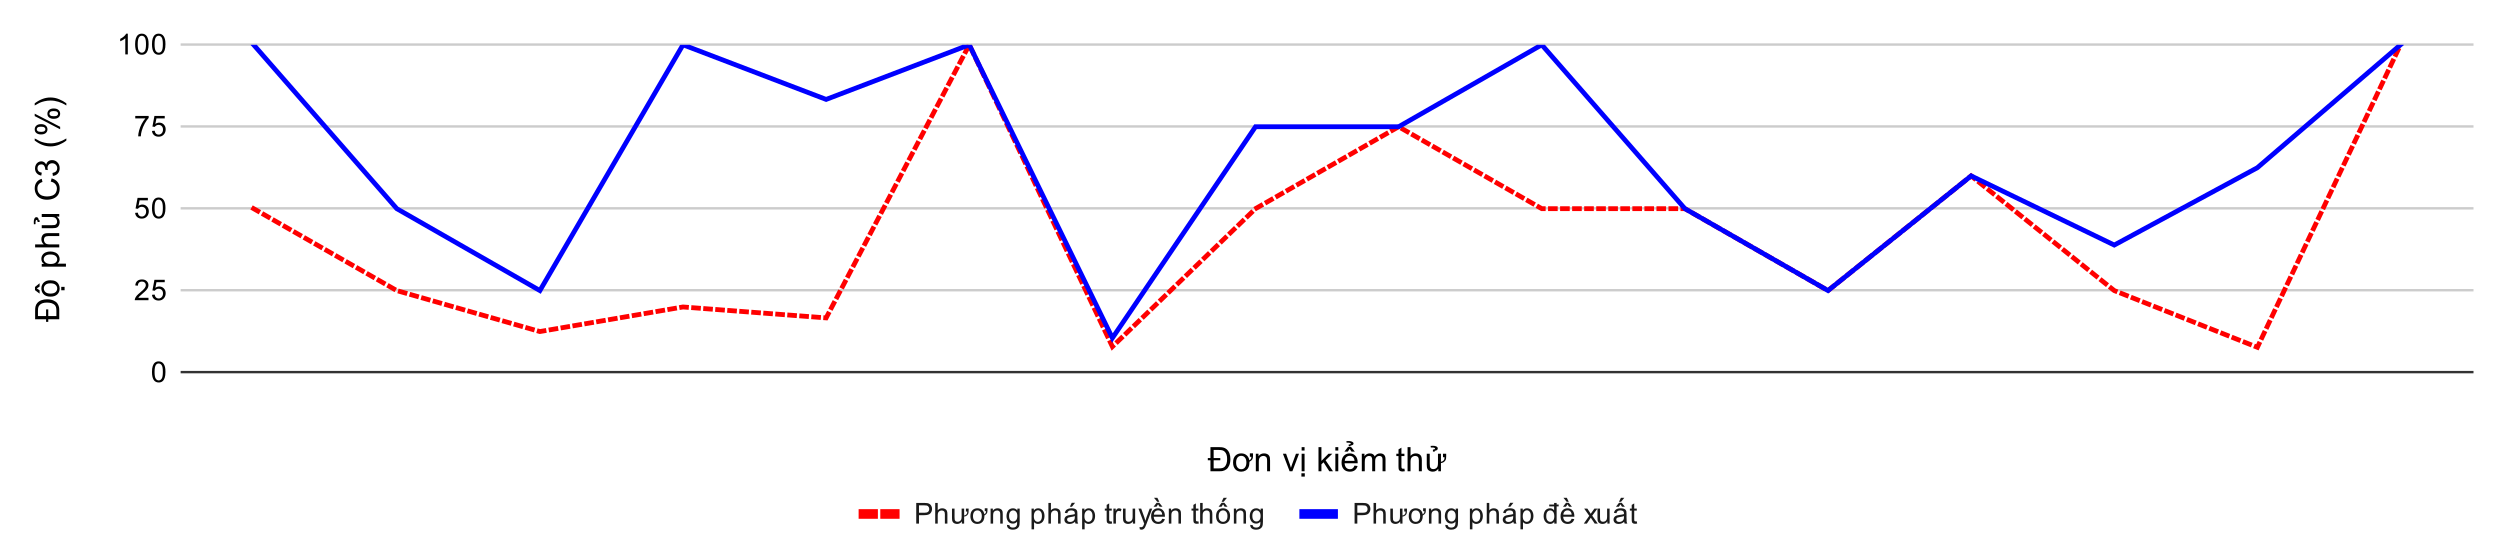 <svg version="1.1" viewBox="0.0 0.0 1038.0 232.0" fill="none" stroke="none" stroke-linecap="square" stroke-miterlimit="10" width="1038" height="232" xmlns:xlink="http://www.w3.org/1999/xlink" xmlns="http://www.w3.org/2000/svg"><path fill="#ffffff" d="M0 0L1038.0 0L1038.0 232.0L0 232.0L0 0Z" fill-rule="nonzero"/><path stroke="#333333" stroke-width="1.0" stroke-linecap="butt" d="M75.5 154.5L1026.5 154.5" fill-rule="nonzero"/><path stroke="#cccccc" stroke-width="1.0" stroke-linecap="butt" d="M75.5 120.5L1026.5 120.5" fill-rule="nonzero"/><path stroke="#cccccc" stroke-width="1.0" stroke-linecap="butt" d="M75.5 86.5L1026.5 86.5" fill-rule="nonzero"/><path stroke="#cccccc" stroke-width="1.0" stroke-linecap="butt" d="M75.5 52.5L1026.5 52.5" fill-rule="nonzero"/><path stroke="#cccccc" stroke-width="1.0" stroke-linecap="butt" d="M75.5 18.5L1026.5 18.5" fill-rule="nonzero"/><clipPath id="id_0"><path d="M75.6 18.6L1026.4 18.6L1026.4 154.667L75.6 154.667L75.6 18.6Z" clip-rule="nonzero"/></clipPath><path stroke="#ff0000" stroke-width="2.0" stroke-linecap="butt" stroke-dasharray="2.0,3.0" clip-path="url(#id_0)" d="M105.312 86.633L164.738 120.65L224.162 137.658L283.587 127.453L343.012 131.989L402.438 18.6L461.863 143.925L521.288 86.633L580.712 52.617L640.138 86.633L699.562 86.633L758.987 120.65L818.413 73.027L877.837 120.65L937.263 144.2L996.688 18.6" fill-rule="nonzero"/><path stroke="#0000ff" stroke-width="2.0" stroke-linecap="butt" clip-path="url(#id_0)" d="M105.312 18.6L164.738 86.633L224.162 120.65L283.587 18.6L343.012 41.278L402.438 18.6L461.863 140.344L521.288 52.617L580.712 52.617L640.138 18.6L699.562 86.633L758.987 120.65L818.413 73.027L877.837 101.75L937.263 69.625L996.688 18.6" fill-rule="nonzero"/><path fill="#000000" fill-opacity="0.0" clip-path="url(#id_0)" d="M108.312 86.633C108.312 88.29 106.969 89.633 105.312 89.633C103.656 89.633 102.312 88.29 102.312 86.633C102.312 84.976 103.656 83.633 105.312 83.633C106.969 83.633 108.312 84.976 108.312 86.633Z" fill-rule="nonzero"/><path fill="#000000" fill-opacity="0.0" clip-path="url(#id_0)" d="M167.738 120.65C167.738 122.307 166.394 123.65 164.738 123.65C163.081 123.65 161.738 122.307 161.738 120.65C161.738 118.993 163.081 117.65 164.738 117.65C166.394 117.65 167.738 118.993 167.738 120.65Z" fill-rule="nonzero"/><path fill="#000000" fill-opacity="0.0" clip-path="url(#id_0)" d="M227.162 137.658C227.162 139.315 225.819 140.658 224.162 140.658C222.506 140.658 221.162 139.315 221.162 137.658C221.162 136.001 222.506 134.658 224.162 134.658C225.819 134.658 227.162 136.001 227.162 137.658Z" fill-rule="nonzero"/><path fill="#000000" fill-opacity="0.0" clip-path="url(#id_0)" d="M286.587 127.453C286.587 129.11 285.244 130.453 283.587 130.453C281.931 130.453 280.587 129.11 280.587 127.453C280.587 125.796 281.931 124.453 283.587 124.453C285.244 124.453 286.587 125.796 286.587 127.453Z" fill-rule="nonzero"/><path fill="#000000" fill-opacity="0.0" clip-path="url(#id_0)" d="M346.012 131.989C346.012 133.646 344.669 134.989 343.012 134.989C341.356 134.989 340.012 133.646 340.012 131.989C340.012 130.332 341.356 128.989 343.012 128.989C344.669 128.989 346.012 130.332 346.012 131.989Z" fill-rule="nonzero"/><path fill="#000000" fill-opacity="0.0" clip-path="url(#id_0)" d="M405.438 18.6C405.438 20.257 404.094 21.6 402.438 21.6C400.781 21.6 399.438 20.257 399.438 18.6C399.438 16.943 400.781 15.6 402.438 15.6C404.094 15.6 405.438 16.943 405.438 18.6Z" fill-rule="nonzero"/><path fill="#000000" fill-opacity="0.0" clip-path="url(#id_0)" d="M464.863 143.925C464.863 145.581 463.519 146.925 461.863 146.925C460.206 146.925 458.863 145.581 458.863 143.925C458.863 142.268 460.206 140.925 461.863 140.925C463.519 140.925 464.863 142.268 464.863 143.925Z" fill-rule="nonzero"/><path fill="#000000" fill-opacity="0.0" clip-path="url(#id_0)" d="M524.288 86.633C524.288 88.29 522.944 89.633 521.288 89.633C519.631 89.633 518.288 88.29 518.288 86.633C518.288 84.976 519.631 83.633 521.288 83.633C522.944 83.633 524.288 84.976 524.288 86.633Z" fill-rule="nonzero"/><path fill="#000000" fill-opacity="0.0" clip-path="url(#id_0)" d="M583.712 52.617C583.712 54.274 582.369 55.617 580.712 55.617C579.056 55.617 577.712 54.274 577.712 52.617C577.712 50.96 579.056 49.617 580.712 49.617C582.369 49.617 583.712 50.96 583.712 52.617Z" fill-rule="nonzero"/><path fill="#000000" fill-opacity="0.0" clip-path="url(#id_0)" d="M643.138 86.633C643.138 88.29 641.794 89.633 640.138 89.633C638.481 89.633 637.138 88.29 637.138 86.633C637.138 84.976 638.481 83.633 640.138 83.633C641.794 83.633 643.138 84.976 643.138 86.633Z" fill-rule="nonzero"/><path fill="#000000" fill-opacity="0.0" clip-path="url(#id_0)" d="M702.562 86.633C702.562 88.29 701.219 89.633 699.562 89.633C697.906 89.633 696.562 88.29 696.562 86.633C696.562 84.976 697.906 83.633 699.562 83.633C701.219 83.633 702.562 84.976 702.562 86.633Z" fill-rule="nonzero"/><path fill="#000000" fill-opacity="0.0" clip-path="url(#id_0)" d="M761.987 120.65C761.987 122.307 760.644 123.65 758.987 123.65C757.331 123.65 755.987 122.307 755.987 120.65C755.987 118.993 757.331 117.65 758.987 117.65C760.644 117.65 761.987 118.993 761.987 120.65Z" fill-rule="nonzero"/><path fill="#000000" fill-opacity="0.0" clip-path="url(#id_0)" d="M821.413 73.027C821.413 74.684 820.069 76.027 818.413 76.027C816.756 76.027 815.413 74.684 815.413 73.027C815.413 71.37 816.756 70.027 818.413 70.027C820.069 70.027 821.413 71.37 821.413 73.027Z" fill-rule="nonzero"/><path fill="#000000" fill-opacity="0.0" clip-path="url(#id_0)" d="M880.837 120.65C880.837 122.307 879.494 123.65 877.837 123.65C876.181 123.65 874.837 122.307 874.837 120.65C874.837 118.993 876.181 117.65 877.837 117.65C879.494 117.65 880.837 118.993 880.837 120.65Z" fill-rule="nonzero"/><path fill="#000000" fill-opacity="0.0" clip-path="url(#id_0)" d="M940.263 144.2C940.263 145.857 938.919 147.2 937.263 147.2C935.606 147.2 934.263 145.857 934.263 144.2C934.263 142.543 935.606 141.2 937.263 141.2C938.919 141.2 940.263 142.543 940.263 144.2Z" fill-rule="nonzero"/><path fill="#000000" fill-opacity="0.0" clip-path="url(#id_0)" d="M999.688 18.6C999.688 20.257 998.344 21.6 996.688 21.6C995.031 21.6 993.688 20.257 993.688 18.6C993.688 16.943 995.031 15.6 996.688 15.6C998.344 15.6 999.688 16.943 999.688 18.6Z" fill-rule="nonzero"/><path fill="#000000" fill-opacity="0.0" clip-path="url(#id_0)" d="M108.312 18.6C108.312 20.257 106.969 21.6 105.312 21.6C103.656 21.6 102.312 20.257 102.312 18.6C102.312 16.943 103.656 15.6 105.312 15.6C106.969 15.6 108.312 16.943 108.312 18.6Z" fill-rule="nonzero"/><path fill="#000000" fill-opacity="0.0" clip-path="url(#id_0)" d="M167.738 86.633C167.738 88.29 166.394 89.633 164.738 89.633C163.081 89.633 161.738 88.29 161.738 86.633C161.738 84.976 163.081 83.633 164.738 83.633C166.394 83.633 167.738 84.976 167.738 86.633Z" fill-rule="nonzero"/><path fill="#000000" fill-opacity="0.0" clip-path="url(#id_0)" d="M227.162 120.65C227.162 122.307 225.819 123.65 224.162 123.65C222.506 123.65 221.162 122.307 221.162 120.65C221.162 118.993 222.506 117.65 224.162 117.65C225.819 117.65 227.162 118.993 227.162 120.65Z" fill-rule="nonzero"/><path fill="#000000" fill-opacity="0.0" clip-path="url(#id_0)" d="M286.587 18.6C286.587 20.257 285.244 21.6 283.587 21.6C281.931 21.6 280.587 20.257 280.587 18.6C280.587 16.943 281.931 15.6 283.587 15.6C285.244 15.6 286.587 16.943 286.587 18.6Z" fill-rule="nonzero"/><path fill="#000000" fill-opacity="0.0" clip-path="url(#id_0)" d="M346.012 41.278C346.012 42.935 344.669 44.278 343.012 44.278C341.356 44.278 340.012 42.935 340.012 41.278C340.012 39.621 341.356 38.278 343.012 38.278C344.669 38.278 346.012 39.621 346.012 41.278Z" fill-rule="nonzero"/><path fill="#000000" fill-opacity="0.0" clip-path="url(#id_0)" d="M405.438 18.6C405.438 20.257 404.094 21.6 402.438 21.6C400.781 21.6 399.438 20.257 399.438 18.6C399.438 16.943 400.781 15.6 402.438 15.6C404.094 15.6 405.438 16.943 405.438 18.6Z" fill-rule="nonzero"/><path fill="#000000" fill-opacity="0.0" clip-path="url(#id_0)" d="M464.863 140.344C464.863 142.001 463.519 143.344 461.863 143.344C460.206 143.344 458.863 142.001 458.863 140.344C458.863 138.687 460.206 137.344 461.863 137.344C463.519 137.344 464.863 138.687 464.863 140.344Z" fill-rule="nonzero"/><path fill="#000000" fill-opacity="0.0" clip-path="url(#id_0)" d="M524.288 52.617C524.288 54.274 522.944 55.617 521.288 55.617C519.631 55.617 518.288 54.274 518.288 52.617C518.288 50.96 519.631 49.617 521.288 49.617C522.944 49.617 524.288 50.96 524.288 52.617Z" fill-rule="nonzero"/><path fill="#000000" fill-opacity="0.0" clip-path="url(#id_0)" d="M583.712 52.617C583.712 54.274 582.369 55.617 580.712 55.617C579.056 55.617 577.712 54.274 577.712 52.617C577.712 50.96 579.056 49.617 580.712 49.617C582.369 49.617 583.712 50.96 583.712 52.617Z" fill-rule="nonzero"/><path fill="#000000" fill-opacity="0.0" clip-path="url(#id_0)" d="M643.138 18.6C643.138 20.257 641.794 21.6 640.138 21.6C638.481 21.6 637.138 20.257 637.138 18.6C637.138 16.943 638.481 15.6 640.138 15.6C641.794 15.6 643.138 16.943 643.138 18.6Z" fill-rule="nonzero"/><path fill="#000000" fill-opacity="0.0" clip-path="url(#id_0)" d="M702.562 86.633C702.562 88.29 701.219 89.633 699.562 89.633C697.906 89.633 696.562 88.29 696.562 86.633C696.562 84.976 697.906 83.633 699.562 83.633C701.219 83.633 702.562 84.976 702.562 86.633Z" fill-rule="nonzero"/><path fill="#000000" fill-opacity="0.0" clip-path="url(#id_0)" d="M761.987 120.65C761.987 122.307 760.644 123.65 758.987 123.65C757.331 123.65 755.987 122.307 755.987 120.65C755.987 118.993 757.331 117.65 758.987 117.65C760.644 117.65 761.987 118.993 761.987 120.65Z" fill-rule="nonzero"/><path fill="#000000" fill-opacity="0.0" clip-path="url(#id_0)" d="M821.413 73.027C821.413 74.684 820.069 76.027 818.413 76.027C816.756 76.027 815.413 74.684 815.413 73.027C815.413 71.37 816.756 70.027 818.413 70.027C820.069 70.027 821.413 71.37 821.413 73.027Z" fill-rule="nonzero"/><path fill="#000000" fill-opacity="0.0" clip-path="url(#id_0)" d="M880.837 101.75C880.837 103.407 879.494 104.75 877.837 104.75C876.181 104.75 874.837 103.407 874.837 101.75C874.837 100.093 876.181 98.75 877.837 98.75C879.494 98.75 880.837 100.093 880.837 101.75Z" fill-rule="nonzero"/><path fill="#000000" fill-opacity="0.0" clip-path="url(#id_0)" d="M940.263 69.625C940.263 71.282 938.919 72.625 937.263 72.625C935.606 72.625 934.263 71.282 934.263 69.625C934.263 67.968 935.606 66.625 937.263 66.625C938.919 66.625 940.263 67.968 940.263 69.625Z" fill-rule="nonzero"/><path fill="#000000" fill-opacity="0.0" clip-path="url(#id_0)" d="M999.688 18.6C999.688 20.257 998.344 21.6 996.688 21.6C995.031 21.6 993.688 20.257 993.688 18.6C993.688 16.943 995.031 15.6 996.688 15.6C998.344 15.6 999.688 16.943 999.688 18.6Z" fill-rule="nonzero"/><path fill="#000000" d="M502.578 195.667L502.578 191.104L501.484 191.104L501.484 190.198L502.578 190.198L502.578 185.651L506.047 185.651Q507.203 185.651 507.812 185.792Q508.672 185.979 509.281 186.51Q510.078 187.182 510.469 188.229Q510.859 189.26 510.859 190.604Q510.859 192.135 510.375 193.245Q509.891 194.339 509.219 194.839Q508.547 195.339 507.656 195.557Q507.172 195.667 506.203 195.667L502.578 195.667ZM503.906 194.479L506.047 194.479Q507.047 194.479 507.609 194.307Q508.172 194.12 508.5 193.792Q508.969 193.307 509.234 192.526Q509.5 191.729 509.5 190.589Q509.5 189.417 509.234 188.714Q508.969 188.01 508.547 187.589Q508.125 187.151 507.594 186.995Q507.078 186.823 506.016 186.823L503.906 186.823L503.906 190.198L506.672 190.198L506.672 191.104L503.906 191.104L503.906 194.479ZM513.234 192.042Q513.234 193.385 513.844 194.12Q514.406 194.823 515.375 194.823Q516.328 194.823 516.891 194.12Q517.5 193.37 517.5 191.995Q517.5 190.682 516.891 189.964Q516.312 189.26 515.375 189.26Q514.406 189.26 513.844 189.948Q513.234 190.682 513.234 192.042ZM518.938 189.651L518.938 188.229L520.25 188.229L520.25 189.354Q520.25 190.198 519.984 190.651Q519.656 191.245 518.766 191.729Q518.766 191.839 518.766 191.932Q518.766 194.479 517.125 195.385Q516.312 195.839 515.375 195.839Q513.812 195.839 512.906 194.854Q511.969 193.839 511.969 192.042Q511.969 190.026 513.094 189.042Q514.016 188.245 515.375 188.245Q516.859 188.245 517.812 189.214Q518.531 189.964 518.719 191.135Q519.172 190.854 519.375 190.557Q519.578 190.245 519.578 189.651L518.938 189.651ZM521.422 195.667L521.422 188.401L522.531 188.401L522.531 189.432Q523.328 188.245 524.844 188.245Q525.5 188.245 526.047 188.479Q526.594 188.714 526.859 189.104Q527.141 189.479 527.25 190.01Q527.328 190.354 527.328 191.198L527.328 195.667L526.094 195.667L526.094 191.245Q526.094 190.495 525.953 190.135Q525.812 189.76 525.438 189.542Q525.078 189.307 524.578 189.307Q523.797 189.307 523.219 189.807Q522.656 190.307 522.656 191.698L522.656 195.667L521.422 195.667ZM535.438 195.667L532.672 188.401L533.984 188.401L535.531 192.76Q535.781 193.464 536.0 194.214Q536.172 193.635 536.453 192.839L538.078 188.401L539.344 188.401L536.594 195.667L535.438 195.667ZM540.438 187.057L540.438 185.651L541.656 185.651L541.656 187.057L540.438 187.057ZM540.438 195.667L540.438 188.401L541.656 188.401L541.656 195.667L540.438 195.667ZM540.344 197.885L540.344 196.495L541.75 196.495L541.75 197.885L540.344 197.885ZM547.438 195.667L547.438 185.651L548.656 185.651L548.656 191.354L551.578 188.401L553.172 188.401L550.391 191.104L553.453 195.667L551.922 195.667L549.531 191.948L548.656 192.792L548.656 195.667L547.438 195.667ZM554.438 187.057L554.438 185.651L555.656 185.651L555.656 187.057L554.438 187.057ZM554.438 195.667L554.438 188.401L555.656 188.401L555.656 195.667L554.438 195.667ZM562.391 193.323L563.672 193.479Q563.359 194.604 562.547 195.229Q561.734 195.839 560.469 195.839Q558.875 195.839 557.938 194.854Q557.016 193.87 557.016 192.104Q557.016 190.26 557.953 189.26Q558.906 188.245 560.406 188.245Q561.859 188.245 562.781 189.245Q563.703 190.229 563.703 192.026Q563.703 192.135 563.703 192.354L558.281 192.354Q558.359 193.542 558.953 194.182Q559.562 194.823 560.484 194.823Q561.156 194.823 561.625 194.464Q562.109 194.104 562.391 193.323ZM558.359 191.339L562.406 191.339Q562.328 190.417 561.938 189.964Q561.359 189.26 560.422 189.26Q559.562 189.26 558.984 189.823Q558.422 190.385 558.359 191.339ZM560.391 186.339L559.609 187.51L558.203 187.51L559.672 185.589L560.984 185.589L562.531 187.51L561.141 187.51L560.391 186.339ZM559.984 184.557Q560.375 184.526 560.484 184.495Q560.844 184.401 560.844 184.214Q560.859 184.057 560.656 183.948Q560.375 183.792 559.75 183.792Q559.531 183.792 559.109 183.807L559.031 183.167Q559.297 183.12 560.016 183.12Q560.859 183.135 561.391 183.401Q561.969 183.682 561.984 184.135Q562.016 184.839 560.75 184.995L560.75 185.323L559.984 185.323L559.984 184.557ZM565.422 195.667L565.422 188.401L566.531 188.401L566.531 189.432Q566.859 188.885 567.422 188.573Q568.0 188.245 568.719 188.245Q569.531 188.245 570.047 188.589Q570.562 188.917 570.781 189.51Q571.641 188.245 573.016 188.245Q574.094 188.245 574.672 188.839Q575.266 189.432 575.266 190.682L575.266 195.667L574.031 195.667L574.031 191.089Q574.031 190.354 573.906 190.026Q573.797 189.698 573.484 189.51Q573.172 189.307 572.75 189.307Q571.984 189.307 571.469 189.823Q570.969 190.323 570.969 191.448L570.969 195.667L569.734 195.667L569.734 190.948Q569.734 190.135 569.438 189.729Q569.141 189.307 568.453 189.307Q567.938 189.307 567.484 189.589Q567.047 189.854 566.844 190.385Q566.656 190.901 566.656 191.901L566.656 195.667L565.422 195.667ZM583.109 194.573L583.281 195.651Q582.766 195.76 582.359 195.76Q581.688 195.76 581.312 195.557Q580.953 195.339 580.797 194.995Q580.656 194.651 580.656 193.542L580.656 189.37L579.75 189.37L579.75 188.401L580.656 188.401L580.656 186.604L581.875 185.87L581.875 188.401L583.109 188.401L583.109 189.37L581.875 189.37L581.875 193.604Q581.875 194.135 581.938 194.292Q582.0 194.432 582.141 194.526Q582.297 194.62 582.562 194.62Q582.781 194.62 583.109 194.573ZM584.422 195.667L584.422 185.651L585.656 185.651L585.656 189.245Q586.516 188.245 587.828 188.245Q588.641 188.245 589.234 188.573Q589.828 188.885 590.078 189.448Q590.344 189.995 590.344 191.073L590.344 195.667L589.109 195.667L589.109 191.073Q589.109 190.135 588.703 189.729Q588.312 189.307 587.578 189.307Q587.031 189.307 586.547 189.589Q586.062 189.87 585.859 190.354Q585.656 190.839 585.656 191.698L585.656 195.667L584.422 195.667ZM599.125 189.839L599.125 188.401L600.453 188.401L600.453 189.542Q600.453 190.604 600.203 191.026Q599.578 192.12 598.281 192.26L598.281 195.667L597.188 195.667L597.188 194.604Q596.328 195.839 594.875 195.839Q594.234 195.839 593.672 195.589Q593.125 195.339 592.844 194.964Q592.578 194.589 592.469 194.057Q592.391 193.682 592.391 192.901L592.391 188.401L593.625 188.401L593.625 192.432Q593.625 193.417 593.703 193.729Q593.938 194.776 595.125 194.776Q595.688 194.776 596.172 194.495Q596.656 194.198 596.844 193.714Q597.047 193.229 597.047 192.292L597.047 188.401L598.281 188.401L598.281 191.745Q599.156 191.589 599.578 190.932Q599.766 190.635 599.766 189.839L599.125 189.839ZM594.953 186.682Q595.344 186.635 595.453 186.604Q595.812 186.479 595.828 186.229Q595.828 186.073 595.625 185.964Q595.344 185.807 594.719 185.807Q594.516 185.807 594.078 185.823L594.0 185.135Q594.266 185.073 594.984 185.089Q595.828 185.089 596.359 185.354Q596.953 185.651 596.969 186.151Q597.0 187.01 595.719 187.167L595.719 187.51L594.953 187.51L594.953 186.682Z" fill-rule="nonzero"/><path fill="#000000" d="M24.6 132.555L20.038 132.555L20.038 133.649L19.131 133.649L19.131 132.555L14.584 132.555L14.584 129.086Q14.584 127.93 14.725 127.321Q14.913 126.461 15.444 125.852Q16.116 125.055 17.163 124.665Q18.194 124.274 19.538 124.274Q21.069 124.274 22.178 124.758Q23.272 125.243 23.772 125.915Q24.272 126.586 24.491 127.477Q24.6 127.961 24.6 128.93L24.6 132.555ZM23.413 131.227L23.413 129.086Q23.413 128.086 23.241 127.524Q23.053 126.961 22.725 126.633Q22.241 126.165 21.459 125.899Q20.663 125.633 19.522 125.633Q18.35 125.633 17.647 125.899Q16.944 126.165 16.522 126.586Q16.084 127.008 15.928 127.54Q15.756 128.055 15.756 129.118L15.756 131.227L19.131 131.227L19.131 128.461L20.038 128.461L20.038 131.227L23.413 131.227ZM20.975 123.165Q18.959 123.165 17.975 122.04Q17.178 121.118 17.178 119.758Q17.178 118.274 18.163 117.321Q19.131 116.368 20.866 116.368Q22.272 116.368 23.084 116.79Q23.881 117.211 24.334 118.024Q24.772 118.821 24.772 119.758Q24.772 121.29 23.788 122.227Q22.803 123.165 20.975 123.165ZM20.975 121.899Q22.366 121.899 23.069 121.29Q23.756 120.68 23.756 119.758Q23.756 118.852 23.053 118.243Q22.35 117.633 20.928 117.633Q19.584 117.633 18.897 118.243Q18.194 118.852 18.194 119.758Q18.194 120.68 18.881 121.29Q19.569 121.899 20.975 121.899ZM15.272 119.743L16.444 120.524L16.444 121.93L14.522 120.461L14.522 119.149L16.444 117.602L16.444 118.993L15.272 119.743ZM26.819 120.508L25.428 120.508L25.428 119.102L26.819 119.102L26.819 120.508ZM27.381 110.711L17.334 110.711L17.334 109.586L18.288 109.586Q17.725 109.196 17.459 108.696Q17.178 108.196 17.178 107.477Q17.178 106.555 17.663 105.852Q18.131 105.133 19.006 104.774Q19.881 104.415 20.913 104.415Q22.022 104.415 22.928 104.821Q23.819 105.211 24.303 105.977Q24.772 106.727 24.772 107.571Q24.772 108.18 24.506 108.68Q24.241 109.165 23.85 109.477L27.381 109.477L27.381 110.711ZM21.006 109.602Q22.413 109.602 23.084 109.04Q23.756 108.461 23.756 107.649Q23.756 106.836 23.069 106.258Q22.366 105.665 20.913 105.665Q19.522 105.665 18.834 106.243Q18.147 106.805 18.147 107.602Q18.147 108.383 18.881 108.993Q19.616 109.602 21.006 109.602ZM24.6 102.711L14.584 102.711L14.584 101.477L18.178 101.477Q17.178 100.618 17.178 99.305Q17.178 98.493 17.506 97.899Q17.819 97.305 18.381 97.055Q18.928 96.79 20.006 96.79L24.6 96.79L24.6 98.024L20.006 98.024Q19.069 98.024 18.663 98.43Q18.241 98.821 18.241 99.555Q18.241 100.102 18.522 100.586Q18.803 101.071 19.288 101.274Q19.772 101.477 20.631 101.477L24.6 101.477L24.6 102.711ZM24.6 89.946L23.538 89.946Q24.772 90.805 24.772 92.258Q24.772 92.899 24.522 93.461Q24.272 94.008 23.897 94.29Q23.522 94.555 22.991 94.665Q22.631 94.743 21.834 94.743L17.334 94.743L17.334 93.508L21.366 93.508Q22.334 93.508 22.663 93.43Q23.147 93.321 23.428 92.946Q23.709 92.571 23.709 92.008Q23.709 91.461 23.428 90.977Q23.131 90.493 22.647 90.29Q22.163 90.086 21.225 90.086L17.334 90.086L17.334 88.852L24.6 88.852L24.6 89.946ZM15.616 92.18Q15.569 91.79 15.538 91.68Q15.413 91.321 15.163 91.305Q15.006 91.305 14.897 91.508Q14.741 91.79 14.741 92.415Q14.741 92.618 14.756 93.055L14.069 93.133Q14.006 92.868 14.022 92.149Q14.022 91.305 14.288 90.774Q14.584 90.18 15.084 90.165Q15.944 90.133 16.1 91.415L16.444 91.415L16.444 92.18L15.616 92.18ZM21.084 75.399L21.428 74.071Q23.053 74.493 23.913 75.586Q24.772 76.665 24.772 78.227Q24.772 79.852 24.116 80.868Q23.444 81.883 22.194 82.415Q20.944 82.93 19.506 82.93Q17.944 82.93 16.788 82.336Q15.616 81.743 15.022 80.633Q14.413 79.524 14.413 78.211Q14.413 76.696 15.178 75.68Q15.944 74.649 17.319 74.243L17.631 75.555Q16.538 75.899 16.038 76.571Q15.538 77.227 15.538 78.227Q15.538 79.383 16.1 80.165Q16.647 80.946 17.584 81.258Q18.522 81.571 19.506 81.571Q20.788 81.571 21.741 81.196Q22.694 80.821 23.163 80.04Q23.631 79.258 23.631 78.336Q23.631 77.227 22.991 76.461Q22.35 75.68 21.084 75.399ZM21.959 73.04L21.788 71.821Q22.834 71.602 23.303 71.102Q23.756 70.586 23.756 69.852Q23.756 68.977 23.163 68.383Q22.553 67.79 21.663 67.79Q20.819 67.79 20.272 68.352Q19.725 68.899 19.725 69.743Q19.725 70.102 19.85 70.618L18.772 70.477Q18.788 70.352 18.788 70.29Q18.788 69.493 18.381 68.868Q17.975 68.243 17.116 68.243Q16.444 68.243 16.006 68.696Q15.553 69.149 15.553 69.883Q15.553 70.602 16.006 71.086Q16.444 71.555 17.35 71.696L17.131 72.915Q15.897 72.696 15.225 71.899Q14.538 71.102 14.538 69.915Q14.538 69.086 14.897 68.399Q15.241 67.711 15.85 67.352Q16.459 66.977 17.147 66.977Q17.788 66.977 18.319 67.321Q18.85 67.665 19.178 68.352Q19.381 67.461 20.022 66.977Q20.663 66.477 21.647 66.477Q22.959 66.477 23.866 67.446Q24.772 68.399 24.772 69.852Q24.772 71.18 23.991 72.055Q23.209 72.915 21.959 73.04ZM27.553 58.352Q26.256 59.383 24.538 60.086Q22.819 60.79 20.975 60.79Q19.35 60.79 17.85 60.258Q16.116 59.649 14.413 58.352L14.413 57.477Q15.834 58.305 16.444 58.571Q17.381 58.993 18.413 59.227Q19.678 59.524 20.975 59.524Q24.272 59.524 27.553 57.477L27.553 58.352ZM16.991 55.821Q15.913 55.821 15.163 55.29Q14.413 54.743 14.413 53.711Q14.413 52.774 15.084 52.165Q15.756 51.54 17.053 51.54Q18.334 51.54 19.022 52.165Q19.709 52.79 19.709 53.696Q19.709 54.602 19.038 55.211Q18.35 55.821 16.991 55.821ZM15.256 53.68Q15.256 54.133 15.663 54.446Q16.053 54.743 17.1 54.743Q18.069 54.743 18.459 54.446Q18.85 54.133 18.85 53.68Q18.85 53.211 18.459 52.915Q18.069 52.602 17.006 52.602Q16.038 52.602 15.647 52.915Q15.256 53.227 15.256 53.68ZM24.975 53.68L14.413 48.196L14.413 47.196L24.975 52.649L24.975 53.68ZM22.241 49.336Q21.163 49.336 20.428 48.805Q19.678 48.258 19.678 47.227Q19.678 46.29 20.35 45.665Q21.022 45.04 22.319 45.04Q23.6 45.04 24.288 45.665Q24.975 46.29 24.975 47.227Q24.975 48.133 24.303 48.743Q23.616 49.336 22.241 49.336ZM20.522 47.196Q20.522 47.665 20.928 47.961Q21.319 48.258 22.366 48.258Q23.334 48.258 23.725 47.961Q24.116 47.649 24.116 47.196Q24.116 46.727 23.725 46.43Q23.334 46.118 22.272 46.118Q21.303 46.118 20.913 46.43Q20.522 46.727 20.522 47.196ZM27.553 42.899L27.553 43.79Q24.272 41.743 20.975 41.743Q19.694 41.743 18.428 42.04Q17.397 42.274 16.459 42.68Q15.85 42.946 14.413 43.79L14.413 42.899Q16.116 41.618 17.85 41.008Q19.35 40.477 20.975 40.477Q22.819 40.477 24.538 41.196Q26.256 41.899 27.553 42.899Z" fill-rule="nonzero"/><path fill="#000000" d="M63.1 154.432Q63.1 152.901 63.413 151.979Q63.725 151.042 64.334 150.542Q64.959 150.042 65.897 150.042Q66.584 150.042 67.1 150.323Q67.631 150.604 67.975 151.135Q68.319 151.651 68.506 152.401Q68.694 153.151 68.694 154.432Q68.694 155.948 68.381 156.87Q68.084 157.792 67.459 158.307Q66.85 158.807 65.897 158.807Q64.662 158.807 63.944 157.917Q63.1 156.854 63.1 154.432ZM64.178 154.432Q64.178 156.542 64.678 157.245Q65.178 157.948 65.897 157.948Q66.631 157.948 67.116 157.245Q67.616 156.542 67.616 154.432Q67.616 152.307 67.116 151.62Q66.631 150.917 65.881 150.917Q65.162 150.917 64.725 151.526Q64.178 152.307 64.178 154.432Z" fill-rule="nonzero"/><path fill="#000000" d="M61.647 123.634L61.647 124.65L55.959 124.65Q55.959 124.275 56.084 123.916Q56.303 123.338 56.772 122.775Q57.256 122.213 58.163 121.478Q59.569 120.322 60.053 119.65Q60.553 118.978 60.553 118.384Q60.553 117.759 60.1 117.338Q59.647 116.9 58.928 116.9Q58.163 116.9 57.709 117.353Q57.256 117.806 57.241 118.619L56.163 118.509Q56.272 117.291 56.991 116.666Q57.725 116.025 58.959 116.025Q60.194 116.025 60.913 116.713Q61.631 117.4 61.631 118.416Q61.631 118.931 61.413 119.431Q61.209 119.916 60.709 120.478Q60.225 121.025 59.1 121.978Q58.147 122.775 57.866 123.072Q57.6 123.353 57.428 123.634L61.647 123.634ZM63.1 122.4L64.209 122.306Q64.334 123.119 64.772 123.525Q65.225 123.931 65.866 123.931Q66.616 123.931 67.147 123.353Q67.678 122.775 67.678 121.838Q67.678 120.931 67.162 120.416Q66.662 119.884 65.834 119.884Q65.334 119.884 64.912 120.119Q64.506 120.353 64.272 120.713L63.288 120.588L64.116 116.181L68.397 116.181L68.397 117.181L64.959 117.181L64.506 119.494Q65.272 118.947 66.116 118.947Q67.241 118.947 68.006 119.728Q68.787 120.509 68.787 121.744Q68.787 122.9 68.116 123.759Q67.287 124.791 65.866 124.791Q64.694 124.791 63.944 124.134Q63.209 123.478 63.1 122.4Z" fill-rule="nonzero"/><path fill="#000000" d="M56.1 88.383L57.209 88.29Q57.334 89.102 57.772 89.508Q58.225 89.915 58.866 89.915Q59.616 89.915 60.147 89.336Q60.678 88.758 60.678 87.821Q60.678 86.915 60.163 86.399Q59.663 85.868 58.834 85.868Q58.334 85.868 57.913 86.102Q57.506 86.336 57.272 86.696L56.288 86.571L57.116 82.165L61.397 82.165L61.397 83.165L57.959 83.165L57.506 85.477Q58.272 84.93 59.116 84.93Q60.241 84.93 61.006 85.711Q61.788 86.493 61.788 87.727Q61.788 88.883 61.116 89.743Q60.288 90.774 58.866 90.774Q57.694 90.774 56.944 90.118Q56.209 89.461 56.1 88.383ZM63.1 86.399Q63.1 84.868 63.413 83.946Q63.725 83.008 64.334 82.508Q64.959 82.008 65.897 82.008Q66.584 82.008 67.1 82.29Q67.631 82.571 67.975 83.102Q68.319 83.618 68.506 84.368Q68.694 85.118 68.694 86.399Q68.694 87.915 68.381 88.836Q68.084 89.758 67.459 90.274Q66.85 90.774 65.897 90.774Q64.662 90.774 63.944 89.883Q63.1 88.821 63.1 86.399ZM64.178 86.399Q64.178 88.508 64.678 89.211Q65.178 89.915 65.897 89.915Q66.631 89.915 67.116 89.211Q67.616 88.508 67.616 86.399Q67.616 84.274 67.116 83.586Q66.631 82.883 65.881 82.883Q65.162 82.883 64.725 83.493Q64.178 84.274 64.178 86.399Z" fill-rule="nonzero"/><path fill="#000000" d="M56.163 49.148L56.163 48.132L61.725 48.132L61.725 48.96Q60.913 49.835 60.1 51.289Q59.303 52.726 58.866 54.257Q58.538 55.335 58.459 56.617L57.366 56.617Q57.381 55.601 57.756 54.164Q58.147 52.726 58.85 51.398Q59.569 50.07 60.381 49.148L56.163 49.148ZM63.1 54.367L64.209 54.273Q64.334 55.085 64.772 55.492Q65.225 55.898 65.866 55.898Q66.616 55.898 67.147 55.32Q67.678 54.742 67.678 53.804Q67.678 52.898 67.162 52.382Q66.662 51.851 65.834 51.851Q65.334 51.851 64.912 52.085Q64.506 52.32 64.272 52.679L63.288 52.554L64.116 48.148L68.397 48.148L68.397 49.148L64.959 49.148L64.506 51.46Q65.272 50.914 66.116 50.914Q67.241 50.914 68.006 51.695Q68.787 52.476 68.787 53.71Q68.787 54.867 68.116 55.726Q67.287 56.757 65.866 56.757Q64.694 56.757 63.944 56.101Q63.209 55.445 63.1 54.367Z" fill-rule="nonzero"/><path fill="#000000" d="M53.069 22.6L52.022 22.6L52.022 15.881Q51.631 16.241 51.006 16.616Q50.397 16.975 49.913 17.147L49.913 16.131Q50.788 15.709 51.444 15.131Q52.116 14.537 52.397 13.975L53.069 13.975L53.069 22.6ZM56.1 18.366Q56.1 16.834 56.413 15.912Q56.725 14.975 57.334 14.475Q57.959 13.975 58.897 13.975Q59.584 13.975 60.1 14.256Q60.631 14.537 60.975 15.069Q61.319 15.584 61.506 16.334Q61.694 17.084 61.694 18.366Q61.694 19.881 61.381 20.803Q61.084 21.725 60.459 22.241Q59.85 22.741 58.897 22.741Q57.663 22.741 56.944 21.85Q56.1 20.788 56.1 18.366ZM57.178 18.366Q57.178 20.475 57.678 21.178Q58.178 21.881 58.897 21.881Q59.631 21.881 60.116 21.178Q60.616 20.475 60.616 18.366Q60.616 16.241 60.116 15.553Q59.631 14.85 58.881 14.85Q58.163 14.85 57.725 15.459Q57.178 16.241 57.178 18.366ZM63.1 18.366Q63.1 16.834 63.413 15.912Q63.725 14.975 64.334 14.475Q64.959 13.975 65.897 13.975Q66.584 13.975 67.1 14.256Q67.631 14.537 67.975 15.069Q68.319 15.584 68.506 16.334Q68.694 17.084 68.694 18.366Q68.694 19.881 68.381 20.803Q68.084 21.725 67.459 22.241Q66.85 22.741 65.897 22.741Q64.662 22.741 63.944 21.85Q63.1 20.788 63.1 18.366ZM64.178 18.366Q64.178 20.475 64.678 21.178Q65.178 21.881 65.897 21.881Q66.631 21.881 67.116 21.178Q67.616 20.475 67.616 18.366Q67.616 16.241 67.116 15.553Q66.631 14.85 65.881 14.85Q65.162 14.85 64.725 15.459Q64.178 16.241 64.178 18.366Z" fill-rule="nonzero"/><path stroke="#ff0000" stroke-width="4.0" stroke-linecap="butt" stroke-dasharray="4.0,5.0" d="M358.5 213.4L371.5 213.4" fill-rule="nonzero"/><path fill="#1a1a1a" d="M380.422 217.4L380.422 208.806L383.672 208.806Q384.516 208.806 384.969 208.884Q385.609 208.994 386.031 209.291Q386.469 209.588 386.719 210.119Q386.984 210.65 386.984 211.291Q386.984 212.384 386.281 213.15Q385.594 213.9 383.766 213.9L381.562 213.9L381.562 217.4L380.422 217.4ZM381.562 212.9L383.781 212.9Q384.891 212.9 385.344 212.494Q385.812 212.072 385.812 211.322Q385.812 210.791 385.531 210.416Q385.266 210.025 384.828 209.9Q384.531 209.822 383.766 209.822L381.562 209.822L381.562 212.9ZM388.297 217.4L388.297 208.806L389.344 208.806L389.344 211.884Q390.078 211.041 391.203 211.041Q391.906 211.041 392.406 211.322Q392.922 211.588 393.141 212.072Q393.359 212.541 393.359 213.463L393.359 217.4L392.312 217.4L392.312 213.463Q392.312 212.666 391.969 212.306Q391.625 211.947 391.0 211.947Q390.531 211.947 390.109 212.197Q389.703 212.431 389.516 212.853Q389.344 213.259 389.344 213.994L389.344 217.4L388.297 217.4ZM401.047 212.4L401.047 211.181L402.172 211.181L402.172 212.15Q402.172 213.056 401.953 213.431Q401.422 214.369 400.312 214.478L400.312 217.4L399.375 217.4L399.375 216.478Q398.641 217.541 397.391 217.541Q396.844 217.541 396.359 217.338Q395.891 217.119 395.656 216.806Q395.422 216.478 395.328 216.009Q395.266 215.697 395.266 215.025L395.266 211.181L396.328 211.181L396.328 214.634Q396.328 215.463 396.391 215.744Q396.594 216.634 397.609 216.634Q398.094 216.634 398.5 216.384Q398.922 216.134 399.094 215.728Q399.266 215.306 399.266 214.509L399.266 211.181L400.312 211.181L400.312 214.041Q401.062 213.9 401.422 213.338Q401.594 213.088 401.594 212.4L401.047 212.4ZM403.984 214.291Q403.984 215.447 404.5 216.072Q405.0 216.666 405.812 216.666Q406.641 216.666 407.125 216.072Q407.641 215.431 407.641 214.259Q407.641 213.134 407.125 212.509Q406.625 211.916 405.812 211.916Q404.984 211.916 404.5 212.494Q403.984 213.134 403.984 214.291ZM408.875 212.244L408.875 211.025L410.0 211.025L410.0 211.994Q410.0 212.713 409.781 213.103Q409.484 213.603 408.734 214.025Q408.734 214.119 408.734 214.197Q408.734 216.384 407.328 217.166Q406.625 217.541 405.812 217.541Q404.484 217.541 403.703 216.697Q402.906 215.838 402.906 214.291Q402.906 212.556 403.859 211.728Q404.656 211.041 405.812 211.041Q407.094 211.041 407.922 211.869Q408.531 212.509 408.688 213.525Q409.078 213.275 409.25 213.009Q409.422 212.744 409.422 212.244L408.875 212.244ZM411.297 217.4L411.297 211.181L412.234 211.181L412.234 212.056Q412.922 211.041 414.219 211.041Q414.781 211.041 415.25 211.244Q415.734 211.447 415.969 211.775Q416.203 212.103 416.297 212.541Q416.344 212.838 416.344 213.572L416.344 217.4L415.297 217.4L415.297 213.619Q415.297 212.963 415.172 212.65Q415.047 212.338 414.734 212.15Q414.422 211.947 414.0 211.947Q413.328 211.947 412.828 212.384Q412.344 212.806 412.344 213.994L412.344 217.4L411.297 217.4ZM418.094 217.916L419.125 218.072Q419.188 218.541 419.484 218.759Q419.875 219.056 420.547 219.056Q421.281 219.056 421.672 218.759Q422.078 218.463 422.219 217.947Q422.312 217.619 422.297 216.588Q421.609 217.4 420.578 217.4Q419.297 217.4 418.594 216.478Q417.891 215.541 417.891 214.259Q417.891 213.369 418.203 212.619Q418.531 211.853 419.141 211.447Q419.75 211.041 420.578 211.041Q421.688 211.041 422.406 211.931L422.406 211.181L423.375 211.181L423.375 216.556Q423.375 218.009 423.078 218.619Q422.781 219.228 422.141 219.572Q421.5 219.931 420.562 219.931Q419.453 219.931 418.766 219.431Q418.078 218.931 418.094 217.916ZM418.969 214.181Q418.969 215.4 419.453 215.963Q419.938 216.525 420.672 216.525Q421.406 216.525 421.891 215.963Q422.391 215.4 422.391 214.213Q422.391 213.072 421.875 212.494Q421.375 211.916 420.656 211.916Q419.953 211.916 419.453 212.494Q418.969 213.056 418.969 214.181ZM428.297 219.791L428.297 211.181L429.25 211.181L429.25 211.978Q429.594 211.509 430.016 211.275Q430.453 211.041 431.062 211.041Q431.859 211.041 432.469 211.447Q433.078 211.853 433.375 212.603Q433.688 213.353 433.688 214.244Q433.688 215.197 433.344 215.963Q433.016 216.728 432.359 217.134Q431.703 217.541 430.984 217.541Q430.453 217.541 430.031 217.322Q429.609 217.088 429.344 216.759L429.344 219.791L428.297 219.791ZM429.25 214.322Q429.25 215.525 429.734 216.103Q430.219 216.666 430.906 216.666Q431.609 216.666 432.109 216.072Q432.609 215.478 432.609 214.228Q432.609 213.041 432.125 212.463Q431.641 211.869 430.953 211.869Q430.281 211.869 429.766 212.494Q429.25 213.119 429.25 214.322ZM435.297 217.4L435.297 208.806L436.344 208.806L436.344 211.884Q437.078 211.041 438.203 211.041Q438.906 211.041 439.406 211.322Q439.922 211.588 440.141 212.072Q440.359 212.541 440.359 213.463L440.359 217.4L439.312 217.4L439.312 213.463Q439.312 212.666 438.969 212.306Q438.625 211.947 438.0 211.947Q437.531 211.947 437.109 212.197Q436.703 212.431 436.516 212.853Q436.344 213.259 436.344 213.994L436.344 217.4L435.297 217.4ZM446.359 216.634Q445.766 217.134 445.219 217.338Q444.688 217.541 444.062 217.541Q443.031 217.541 442.484 217.041Q441.938 216.541 441.938 215.759Q441.938 215.306 442.141 214.931Q442.344 214.541 442.688 214.322Q443.031 214.088 443.453 213.978Q443.75 213.884 444.391 213.806Q445.656 213.666 446.266 213.447Q446.266 213.228 446.266 213.181Q446.266 212.525 445.969 212.259Q445.562 211.916 444.766 211.916Q444.031 211.916 443.672 212.181Q443.312 212.431 443.141 213.088L442.109 212.947Q442.25 212.291 442.578 211.884Q442.906 211.478 443.516 211.259Q444.125 211.041 444.922 211.041Q445.719 211.041 446.219 211.228Q446.719 211.416 446.953 211.697Q447.188 211.978 447.281 212.416Q447.328 212.681 447.328 213.384L447.328 214.791Q447.328 216.259 447.391 216.65Q447.469 217.041 447.672 217.4L446.562 217.4Q446.406 217.072 446.359 216.634ZM446.266 214.275Q445.688 214.509 444.547 214.681Q443.891 214.775 443.625 214.9Q443.359 215.009 443.203 215.228Q443.062 215.447 443.062 215.728Q443.062 216.15 443.375 216.431Q443.703 216.713 444.312 216.713Q444.922 216.713 445.391 216.447Q445.875 216.181 446.094 215.713Q446.266 215.353 446.266 214.666L446.266 214.275ZM444.203 210.4L444.984 208.759L446.375 208.759L445.078 210.4L444.203 210.4ZM449.297 219.791L449.297 211.181L450.25 211.181L450.25 211.978Q450.594 211.509 451.016 211.275Q451.453 211.041 452.062 211.041Q452.859 211.041 453.469 211.447Q454.078 211.853 454.375 212.603Q454.688 213.353 454.688 214.244Q454.688 215.197 454.344 215.963Q454.016 216.728 453.359 217.134Q452.703 217.541 451.984 217.541Q451.453 217.541 451.031 217.322Q450.609 217.088 450.344 216.759L450.344 219.791L449.297 219.791ZM450.25 214.322Q450.25 215.525 450.734 216.103Q451.219 216.666 451.906 216.666Q452.609 216.666 453.109 216.072Q453.609 215.478 453.609 214.228Q453.609 213.041 453.125 212.463Q452.641 211.869 451.953 211.869Q451.281 211.869 450.766 212.494Q450.25 213.119 450.25 214.322ZM461.594 216.463L461.75 217.384Q461.297 217.478 460.953 217.478Q460.375 217.478 460.062 217.306Q459.75 217.119 459.609 216.822Q459.484 216.525 459.484 215.572L459.484 211.994L458.719 211.994L458.719 211.181L459.484 211.181L459.484 209.634L460.531 209.009L460.531 211.181L461.594 211.181L461.594 211.994L460.531 211.994L460.531 215.634Q460.531 216.088 460.578 216.213Q460.641 216.338 460.766 216.416Q460.891 216.494 461.125 216.494Q461.312 216.494 461.594 216.463ZM462.281 217.4L462.281 211.181L463.234 211.181L463.234 212.119Q463.594 211.463 463.891 211.259Q464.203 211.041 464.578 211.041Q465.109 211.041 465.656 211.369L465.297 212.353Q464.906 212.119 464.531 212.119Q464.172 212.119 463.891 212.338Q463.625 212.541 463.516 212.916Q463.328 213.478 463.328 214.134L463.328 217.4L462.281 217.4ZM470.375 217.4L470.375 216.478Q469.641 217.541 468.391 217.541Q467.844 217.541 467.359 217.338Q466.891 217.119 466.656 216.806Q466.422 216.478 466.328 216.009Q466.266 215.713 466.266 215.025L466.266 211.181L467.328 211.181L467.328 214.634Q467.328 215.447 467.391 215.744Q467.484 216.15 467.797 216.4Q468.125 216.634 468.609 216.634Q469.078 216.634 469.484 216.4Q469.906 216.15 470.078 215.728Q470.266 215.306 470.266 214.509L470.266 211.181L471.312 211.181L471.312 217.4L470.375 217.4ZM473.25 219.791L473.125 218.806Q473.469 218.9 473.734 218.9Q474.078 218.9 474.281 218.775Q474.5 218.666 474.641 218.463Q474.734 218.291 474.969 217.666Q474.984 217.588 475.062 217.416L472.688 211.181L473.828 211.181L475.125 214.775Q475.375 215.463 475.578 216.228Q475.766 215.494 476.016 214.806L477.344 211.181L478.391 211.181L476.031 217.509Q475.641 218.525 475.438 218.916Q475.156 219.447 474.781 219.681Q474.422 219.931 473.922 219.931Q473.625 219.931 473.25 219.791ZM482.547 215.4L483.641 215.525Q483.391 216.478 482.688 217.009Q481.984 217.541 480.906 217.541Q479.547 217.541 478.734 216.697Q477.938 215.853 477.938 214.338Q477.938 212.775 478.75 211.916Q479.562 211.041 480.844 211.041Q482.094 211.041 482.875 211.884Q483.672 212.728 483.672 214.275Q483.672 214.369 483.672 214.556L479.031 214.556Q479.094 215.588 479.609 216.134Q480.125 216.666 480.906 216.666Q481.484 216.666 481.891 216.369Q482.312 216.056 482.547 215.4ZM479.094 213.697L482.562 213.697Q482.5 212.9 482.172 212.509Q481.656 211.9 480.859 211.9Q480.125 211.9 479.625 212.384Q479.141 212.869 479.094 213.697ZM480.828 209.4L480.172 210.4L478.953 210.4L480.219 208.759L481.344 208.759L482.672 210.4L481.469 210.4L480.828 209.4ZM481.344 208.338L480.484 208.338L479.141 206.697L480.547 206.697L481.344 208.338ZM485.297 217.4L485.297 211.181L486.234 211.181L486.234 212.056Q486.922 211.041 488.219 211.041Q488.781 211.041 489.25 211.244Q489.734 211.447 489.969 211.775Q490.203 212.103 490.297 212.541Q490.344 212.838 490.344 213.572L490.344 217.4L489.297 217.4L489.297 213.619Q489.297 212.963 489.172 212.65Q489.047 212.338 488.734 212.15Q488.422 211.947 488.0 211.947Q487.328 211.947 486.828 212.384Q486.344 212.806 486.344 213.994L486.344 217.4L485.297 217.4ZM497.594 216.463L497.75 217.384Q497.297 217.478 496.953 217.478Q496.375 217.478 496.062 217.306Q495.75 217.119 495.609 216.822Q495.484 216.525 495.484 215.572L495.484 211.994L494.719 211.994L494.719 211.181L495.484 211.181L495.484 209.634L496.531 209.009L496.531 211.181L497.594 211.181L497.594 211.994L496.531 211.994L496.531 215.634Q496.531 216.088 496.578 216.213Q496.641 216.338 496.766 216.416Q496.891 216.494 497.125 216.494Q497.312 216.494 497.594 216.463ZM498.297 217.4L498.297 208.806L499.344 208.806L499.344 211.884Q500.078 211.041 501.203 211.041Q501.906 211.041 502.406 211.322Q502.922 211.588 503.141 212.072Q503.359 212.541 503.359 213.463L503.359 217.4L502.312 217.4L502.312 213.463Q502.312 212.666 501.969 212.306Q501.625 211.947 501.0 211.947Q500.531 211.947 500.109 212.197Q499.703 212.431 499.516 212.853Q499.344 213.259 499.344 213.994L499.344 217.4L498.297 217.4ZM504.906 214.291Q504.906 212.556 505.859 211.728Q506.656 211.041 507.812 211.041Q509.094 211.041 509.906 211.884Q510.734 212.713 510.734 214.197Q510.734 215.4 510.375 216.088Q510.016 216.775 509.312 217.166Q508.625 217.541 507.812 217.541Q506.516 217.541 505.703 216.713Q504.906 215.869 504.906 214.291ZM505.984 214.291Q505.984 215.478 506.5 216.072Q507.031 216.666 507.812 216.666Q508.609 216.666 509.125 216.072Q509.641 215.478 509.641 214.259Q509.641 213.103 509.109 212.509Q508.594 211.916 507.812 211.916Q507.031 211.916 506.5 212.509Q505.984 213.088 505.984 214.291ZM507.828 209.4L507.172 210.4L505.953 210.4L507.219 208.759L508.344 208.759L509.672 210.4L508.469 210.4L507.828 209.4ZM508.016 206.697L509.422 206.697L508.078 208.338L507.219 208.338L508.016 206.697ZM512.297 217.4L512.297 211.181L513.234 211.181L513.234 212.056Q513.922 211.041 515.219 211.041Q515.781 211.041 516.25 211.244Q516.734 211.447 516.969 211.775Q517.203 212.103 517.297 212.541Q517.344 212.838 517.344 213.572L517.344 217.4L516.297 217.4L516.297 213.619Q516.297 212.963 516.172 212.65Q516.047 212.338 515.734 212.15Q515.422 211.947 515.0 211.947Q514.328 211.947 513.828 212.384Q513.344 212.806 513.344 213.994L513.344 217.4L512.297 217.4ZM519.094 217.916L520.125 218.072Q520.188 218.541 520.484 218.759Q520.875 219.056 521.547 219.056Q522.281 219.056 522.672 218.759Q523.078 218.463 523.219 217.947Q523.312 217.619 523.297 216.588Q522.609 217.4 521.578 217.4Q520.297 217.4 519.594 216.478Q518.891 215.541 518.891 214.259Q518.891 213.369 519.203 212.619Q519.531 211.853 520.141 211.447Q520.75 211.041 521.578 211.041Q522.688 211.041 523.406 211.931L523.406 211.181L524.375 211.181L524.375 216.556Q524.375 218.009 524.078 218.619Q523.781 219.228 523.141 219.572Q522.5 219.931 521.562 219.931Q520.453 219.931 519.766 219.431Q519.078 218.931 519.094 217.916ZM519.969 214.181Q519.969 215.4 520.453 215.963Q520.938 216.525 521.672 216.525Q522.406 216.525 522.891 215.963Q523.391 215.4 523.391 214.213Q523.391 213.072 522.875 212.494Q522.375 211.916 521.656 211.916Q520.953 211.916 520.453 212.494Q519.969 213.056 519.969 214.181Z" fill-rule="nonzero"/><path stroke="#0000ff" stroke-width="4.0" stroke-linecap="butt" d="M541.5 213.4L553.5 213.4" fill-rule="nonzero"/><path fill="#1a1a1a" d="M562.422 217.4L562.422 208.806L565.672 208.806Q566.516 208.806 566.969 208.884Q567.609 208.994 568.031 209.291Q568.469 209.588 568.719 210.119Q568.984 210.65 568.984 211.291Q568.984 212.384 568.281 213.15Q567.594 213.9 565.766 213.9L563.562 213.9L563.562 217.4L562.422 217.4ZM563.562 212.9L565.781 212.9Q566.891 212.9 567.344 212.494Q567.812 212.072 567.812 211.322Q567.812 210.791 567.531 210.416Q567.266 210.025 566.828 209.9Q566.531 209.822 565.766 209.822L563.562 209.822L563.562 212.9ZM570.297 217.4L570.297 208.806L571.344 208.806L571.344 211.884Q572.078 211.041 573.203 211.041Q573.906 211.041 574.406 211.322Q574.922 211.588 575.141 212.072Q575.359 212.541 575.359 213.463L575.359 217.4L574.312 217.4L574.312 213.463Q574.312 212.666 573.969 212.306Q573.625 211.947 573.0 211.947Q572.531 211.947 572.109 212.197Q571.703 212.431 571.516 212.853Q571.344 213.259 571.344 213.994L571.344 217.4L570.297 217.4ZM583.047 212.4L583.047 211.181L584.172 211.181L584.172 212.15Q584.172 213.056 583.953 213.431Q583.422 214.369 582.312 214.478L582.312 217.4L581.375 217.4L581.375 216.478Q580.641 217.541 579.391 217.541Q578.844 217.541 578.359 217.338Q577.891 217.119 577.656 216.806Q577.422 216.478 577.328 216.009Q577.266 215.697 577.266 215.025L577.266 211.181L578.328 211.181L578.328 214.634Q578.328 215.463 578.391 215.744Q578.594 216.634 579.609 216.634Q580.094 216.634 580.5 216.384Q580.922 216.134 581.094 215.728Q581.266 215.306 581.266 214.509L581.266 211.181L582.312 211.181L582.312 214.041Q583.062 213.9 583.422 213.338Q583.594 213.088 583.594 212.4L583.047 212.4ZM585.984 214.291Q585.984 215.447 586.5 216.072Q587.0 216.666 587.812 216.666Q588.641 216.666 589.125 216.072Q589.641 215.431 589.641 214.259Q589.641 213.134 589.125 212.509Q588.625 211.916 587.812 211.916Q586.984 211.916 586.5 212.494Q585.984 213.134 585.984 214.291ZM590.875 212.244L590.875 211.025L592.0 211.025L592.0 211.994Q592.0 212.713 591.781 213.103Q591.484 213.603 590.734 214.025Q590.734 214.119 590.734 214.197Q590.734 216.384 589.328 217.166Q588.625 217.541 587.812 217.541Q586.484 217.541 585.703 216.697Q584.906 215.838 584.906 214.291Q584.906 212.556 585.859 211.728Q586.656 211.041 587.812 211.041Q589.094 211.041 589.922 211.869Q590.531 212.509 590.688 213.525Q591.078 213.275 591.25 213.009Q591.422 212.744 591.422 212.244L590.875 212.244ZM593.297 217.4L593.297 211.181L594.234 211.181L594.234 212.056Q594.922 211.041 596.219 211.041Q596.781 211.041 597.25 211.244Q597.734 211.447 597.969 211.775Q598.203 212.103 598.297 212.541Q598.344 212.838 598.344 213.572L598.344 217.4L597.297 217.4L597.297 213.619Q597.297 212.963 597.172 212.65Q597.047 212.338 596.734 212.15Q596.422 211.947 596.0 211.947Q595.328 211.947 594.828 212.384Q594.344 212.806 594.344 213.994L594.344 217.4L593.297 217.4ZM600.094 217.916L601.125 218.072Q601.188 218.541 601.484 218.759Q601.875 219.056 602.547 219.056Q603.281 219.056 603.672 218.759Q604.078 218.463 604.219 217.947Q604.312 217.619 604.297 216.588Q603.609 217.4 602.578 217.4Q601.297 217.4 600.594 216.478Q599.891 215.541 599.891 214.259Q599.891 213.369 600.203 212.619Q600.531 211.853 601.141 211.447Q601.75 211.041 602.578 211.041Q603.688 211.041 604.406 211.931L604.406 211.181L605.375 211.181L605.375 216.556Q605.375 218.009 605.078 218.619Q604.781 219.228 604.141 219.572Q603.5 219.931 602.562 219.931Q601.453 219.931 600.766 219.431Q600.078 218.931 600.094 217.916ZM600.969 214.181Q600.969 215.4 601.453 215.963Q601.938 216.525 602.672 216.525Q603.406 216.525 603.891 215.963Q604.391 215.4 604.391 214.213Q604.391 213.072 603.875 212.494Q603.375 211.916 602.656 211.916Q601.953 211.916 601.453 212.494Q600.969 213.056 600.969 214.181ZM610.297 219.791L610.297 211.181L611.25 211.181L611.25 211.978Q611.594 211.509 612.016 211.275Q612.453 211.041 613.062 211.041Q613.859 211.041 614.469 211.447Q615.078 211.853 615.375 212.603Q615.688 213.353 615.688 214.244Q615.688 215.197 615.344 215.963Q615.016 216.728 614.359 217.134Q613.703 217.541 612.984 217.541Q612.453 217.541 612.031 217.322Q611.609 217.088 611.344 216.759L611.344 219.791L610.297 219.791ZM611.25 214.322Q611.25 215.525 611.734 216.103Q612.219 216.666 612.906 216.666Q613.609 216.666 614.109 216.072Q614.609 215.478 614.609 214.228Q614.609 213.041 614.125 212.463Q613.641 211.869 612.953 211.869Q612.281 211.869 611.766 212.494Q611.25 213.119 611.25 214.322ZM617.297 217.4L617.297 208.806L618.344 208.806L618.344 211.884Q619.078 211.041 620.203 211.041Q620.906 211.041 621.406 211.322Q621.922 211.588 622.141 212.072Q622.359 212.541 622.359 213.463L622.359 217.4L621.312 217.4L621.312 213.463Q621.312 212.666 620.969 212.306Q620.625 211.947 620.0 211.947Q619.531 211.947 619.109 212.197Q618.703 212.431 618.516 212.853Q618.344 213.259 618.344 213.994L618.344 217.4L617.297 217.4ZM628.359 216.634Q627.766 217.134 627.219 217.338Q626.688 217.541 626.062 217.541Q625.031 217.541 624.484 217.041Q623.938 216.541 623.938 215.759Q623.938 215.306 624.141 214.931Q624.344 214.541 624.688 214.322Q625.031 214.088 625.453 213.978Q625.75 213.884 626.391 213.806Q627.656 213.666 628.266 213.447Q628.266 213.228 628.266 213.181Q628.266 212.525 627.969 212.259Q627.562 211.916 626.766 211.916Q626.031 211.916 625.672 212.181Q625.312 212.431 625.141 213.088L624.109 212.947Q624.25 212.291 624.578 211.884Q624.906 211.478 625.516 211.259Q626.125 211.041 626.922 211.041Q627.719 211.041 628.219 211.228Q628.719 211.416 628.953 211.697Q629.188 211.978 629.281 212.416Q629.328 212.681 629.328 213.384L629.328 214.791Q629.328 216.259 629.391 216.65Q629.469 217.041 629.672 217.4L628.562 217.4Q628.406 217.072 628.359 216.634ZM628.266 214.275Q627.688 214.509 626.547 214.681Q625.891 214.775 625.625 214.9Q625.359 215.009 625.203 215.228Q625.062 215.447 625.062 215.728Q625.062 216.15 625.375 216.431Q625.703 216.713 626.312 216.713Q626.922 216.713 627.391 216.447Q627.875 216.181 628.094 215.713Q628.266 215.353 628.266 214.666L628.266 214.275ZM626.203 210.4L626.984 208.759L628.375 208.759L627.078 210.4L626.203 210.4ZM631.297 219.791L631.297 211.181L632.25 211.181L632.25 211.978Q632.594 211.509 633.016 211.275Q633.453 211.041 634.062 211.041Q634.859 211.041 635.469 211.447Q636.078 211.853 636.375 212.603Q636.688 213.353 636.688 214.244Q636.688 215.197 636.344 215.963Q636.016 216.728 635.359 217.134Q634.703 217.541 633.984 217.541Q633.453 217.541 633.031 217.322Q632.609 217.088 632.344 216.759L632.344 219.791L631.297 219.791ZM632.25 214.322Q632.25 215.525 632.734 216.103Q633.219 216.666 633.906 216.666Q634.609 216.666 635.109 216.072Q635.609 215.478 635.609 214.228Q635.609 213.041 635.125 212.463Q634.641 211.869 633.953 211.869Q633.281 211.869 632.766 212.494Q632.25 213.119 632.25 214.322ZM645.266 210.259L643.234 210.259L643.234 209.478L645.266 209.478L645.266 208.806L646.312 208.806L646.312 209.478L647.156 209.478L647.156 210.259L646.312 210.259L646.312 217.4L645.328 217.4L645.328 216.619Q644.734 217.541 643.594 217.541Q642.844 217.541 642.219 217.134Q641.594 216.713 641.25 215.978Q640.906 215.244 640.906 214.291Q640.906 213.369 641.219 212.603Q641.531 211.838 642.156 211.447Q642.781 211.041 643.547 211.041Q644.109 211.041 644.547 211.275Q644.984 211.509 645.266 211.884L645.266 210.259ZM642.0 214.291Q642.0 215.494 642.5 216.088Q643.0 216.666 643.688 216.666Q644.375 216.666 644.859 216.103Q645.344 215.541 645.344 214.384Q645.344 213.103 644.844 212.509Q644.359 211.916 643.641 211.916Q642.938 211.916 642.469 212.494Q642.0 213.056 642.0 214.291ZM652.547 215.4L653.641 215.525Q653.391 216.478 652.688 217.009Q651.984 217.541 650.906 217.541Q649.547 217.541 648.734 216.697Q647.938 215.853 647.938 214.338Q647.938 212.775 648.75 211.916Q649.562 211.041 650.844 211.041Q652.094 211.041 652.875 211.884Q653.672 212.728 653.672 214.275Q653.672 214.369 653.672 214.556L649.031 214.556Q649.094 215.588 649.609 216.134Q650.125 216.666 650.906 216.666Q651.484 216.666 651.891 216.369Q652.312 216.056 652.547 215.4ZM649.094 213.697L652.562 213.697Q652.5 212.9 652.172 212.509Q651.656 211.9 650.859 211.9Q650.125 211.9 649.625 212.384Q649.141 212.869 649.094 213.697ZM650.828 209.4L650.172 210.4L648.953 210.4L650.219 208.759L651.344 208.759L652.672 210.4L651.469 210.4L650.828 209.4ZM651.344 208.338L650.484 208.338L649.141 206.697L650.547 206.697L651.344 208.338ZM657.594 217.4L659.859 214.166L657.766 211.181L659.078 211.181L660.031 212.634Q660.297 213.056 660.469 213.338Q660.719 212.947 660.938 212.65L661.984 211.181L663.25 211.181L661.094 214.103L663.406 217.4L662.125 217.4L660.844 215.463L660.5 214.947L658.859 217.4L657.594 217.4ZM667.375 217.4L667.375 216.478Q666.641 217.541 665.391 217.541Q664.844 217.541 664.359 217.338Q663.891 217.119 663.656 216.806Q663.422 216.478 663.328 216.009Q663.266 215.713 663.266 215.025L663.266 211.181L664.328 211.181L664.328 214.634Q664.328 215.447 664.391 215.744Q664.484 216.15 664.797 216.4Q665.125 216.634 665.609 216.634Q666.078 216.634 666.484 216.4Q666.906 216.15 667.078 215.728Q667.266 215.306 667.266 214.509L667.266 211.181L668.312 211.181L668.312 217.4L667.375 217.4ZM674.359 216.634Q673.766 217.134 673.219 217.338Q672.688 217.541 672.062 217.541Q671.031 217.541 670.484 217.041Q669.938 216.541 669.938 215.759Q669.938 215.306 670.141 214.931Q670.344 214.541 670.688 214.322Q671.031 214.088 671.453 213.978Q671.75 213.884 672.391 213.806Q673.656 213.666 674.266 213.447Q674.266 213.228 674.266 213.181Q674.266 212.525 673.969 212.259Q673.562 211.916 672.766 211.916Q672.031 211.916 671.672 212.181Q671.312 212.431 671.141 213.088L670.109 212.947Q670.25 212.291 670.578 211.884Q670.906 211.478 671.516 211.259Q672.125 211.041 672.922 211.041Q673.719 211.041 674.219 211.228Q674.719 211.416 674.953 211.697Q675.188 211.978 675.281 212.416Q675.328 212.681 675.328 213.384L675.328 214.791Q675.328 216.259 675.391 216.65Q675.469 217.041 675.672 217.4L674.562 217.4Q674.406 217.072 674.359 216.634ZM674.266 214.275Q673.688 214.509 672.547 214.681Q671.891 214.775 671.625 214.9Q671.359 215.009 671.203 215.228Q671.062 215.447 671.062 215.728Q671.062 216.15 671.375 216.431Q671.703 216.713 672.312 216.713Q672.922 216.713 673.391 216.447Q673.875 216.181 674.094 215.713Q674.266 215.353 674.266 214.666L674.266 214.275ZM672.812 209.4L672.156 210.4L670.938 210.4L672.203 208.759L673.328 208.759L674.656 210.4L673.453 210.4L672.812 209.4ZM673.0 206.697L674.406 206.697L673.062 208.338L672.203 208.338L673.0 206.697ZM679.594 216.463L679.75 217.384Q679.297 217.478 678.953 217.478Q678.375 217.478 678.062 217.306Q677.75 217.119 677.609 216.822Q677.484 216.525 677.484 215.572L677.484 211.994L676.719 211.994L676.719 211.181L677.484 211.181L677.484 209.634L678.531 209.009L678.531 211.181L679.594 211.181L679.594 211.994L678.531 211.994L678.531 215.634Q678.531 216.088 678.578 216.213Q678.641 216.338 678.766 216.416Q678.891 216.494 679.125 216.494Q679.312 216.494 679.594 216.463Z" fill-rule="nonzero"/></svg>